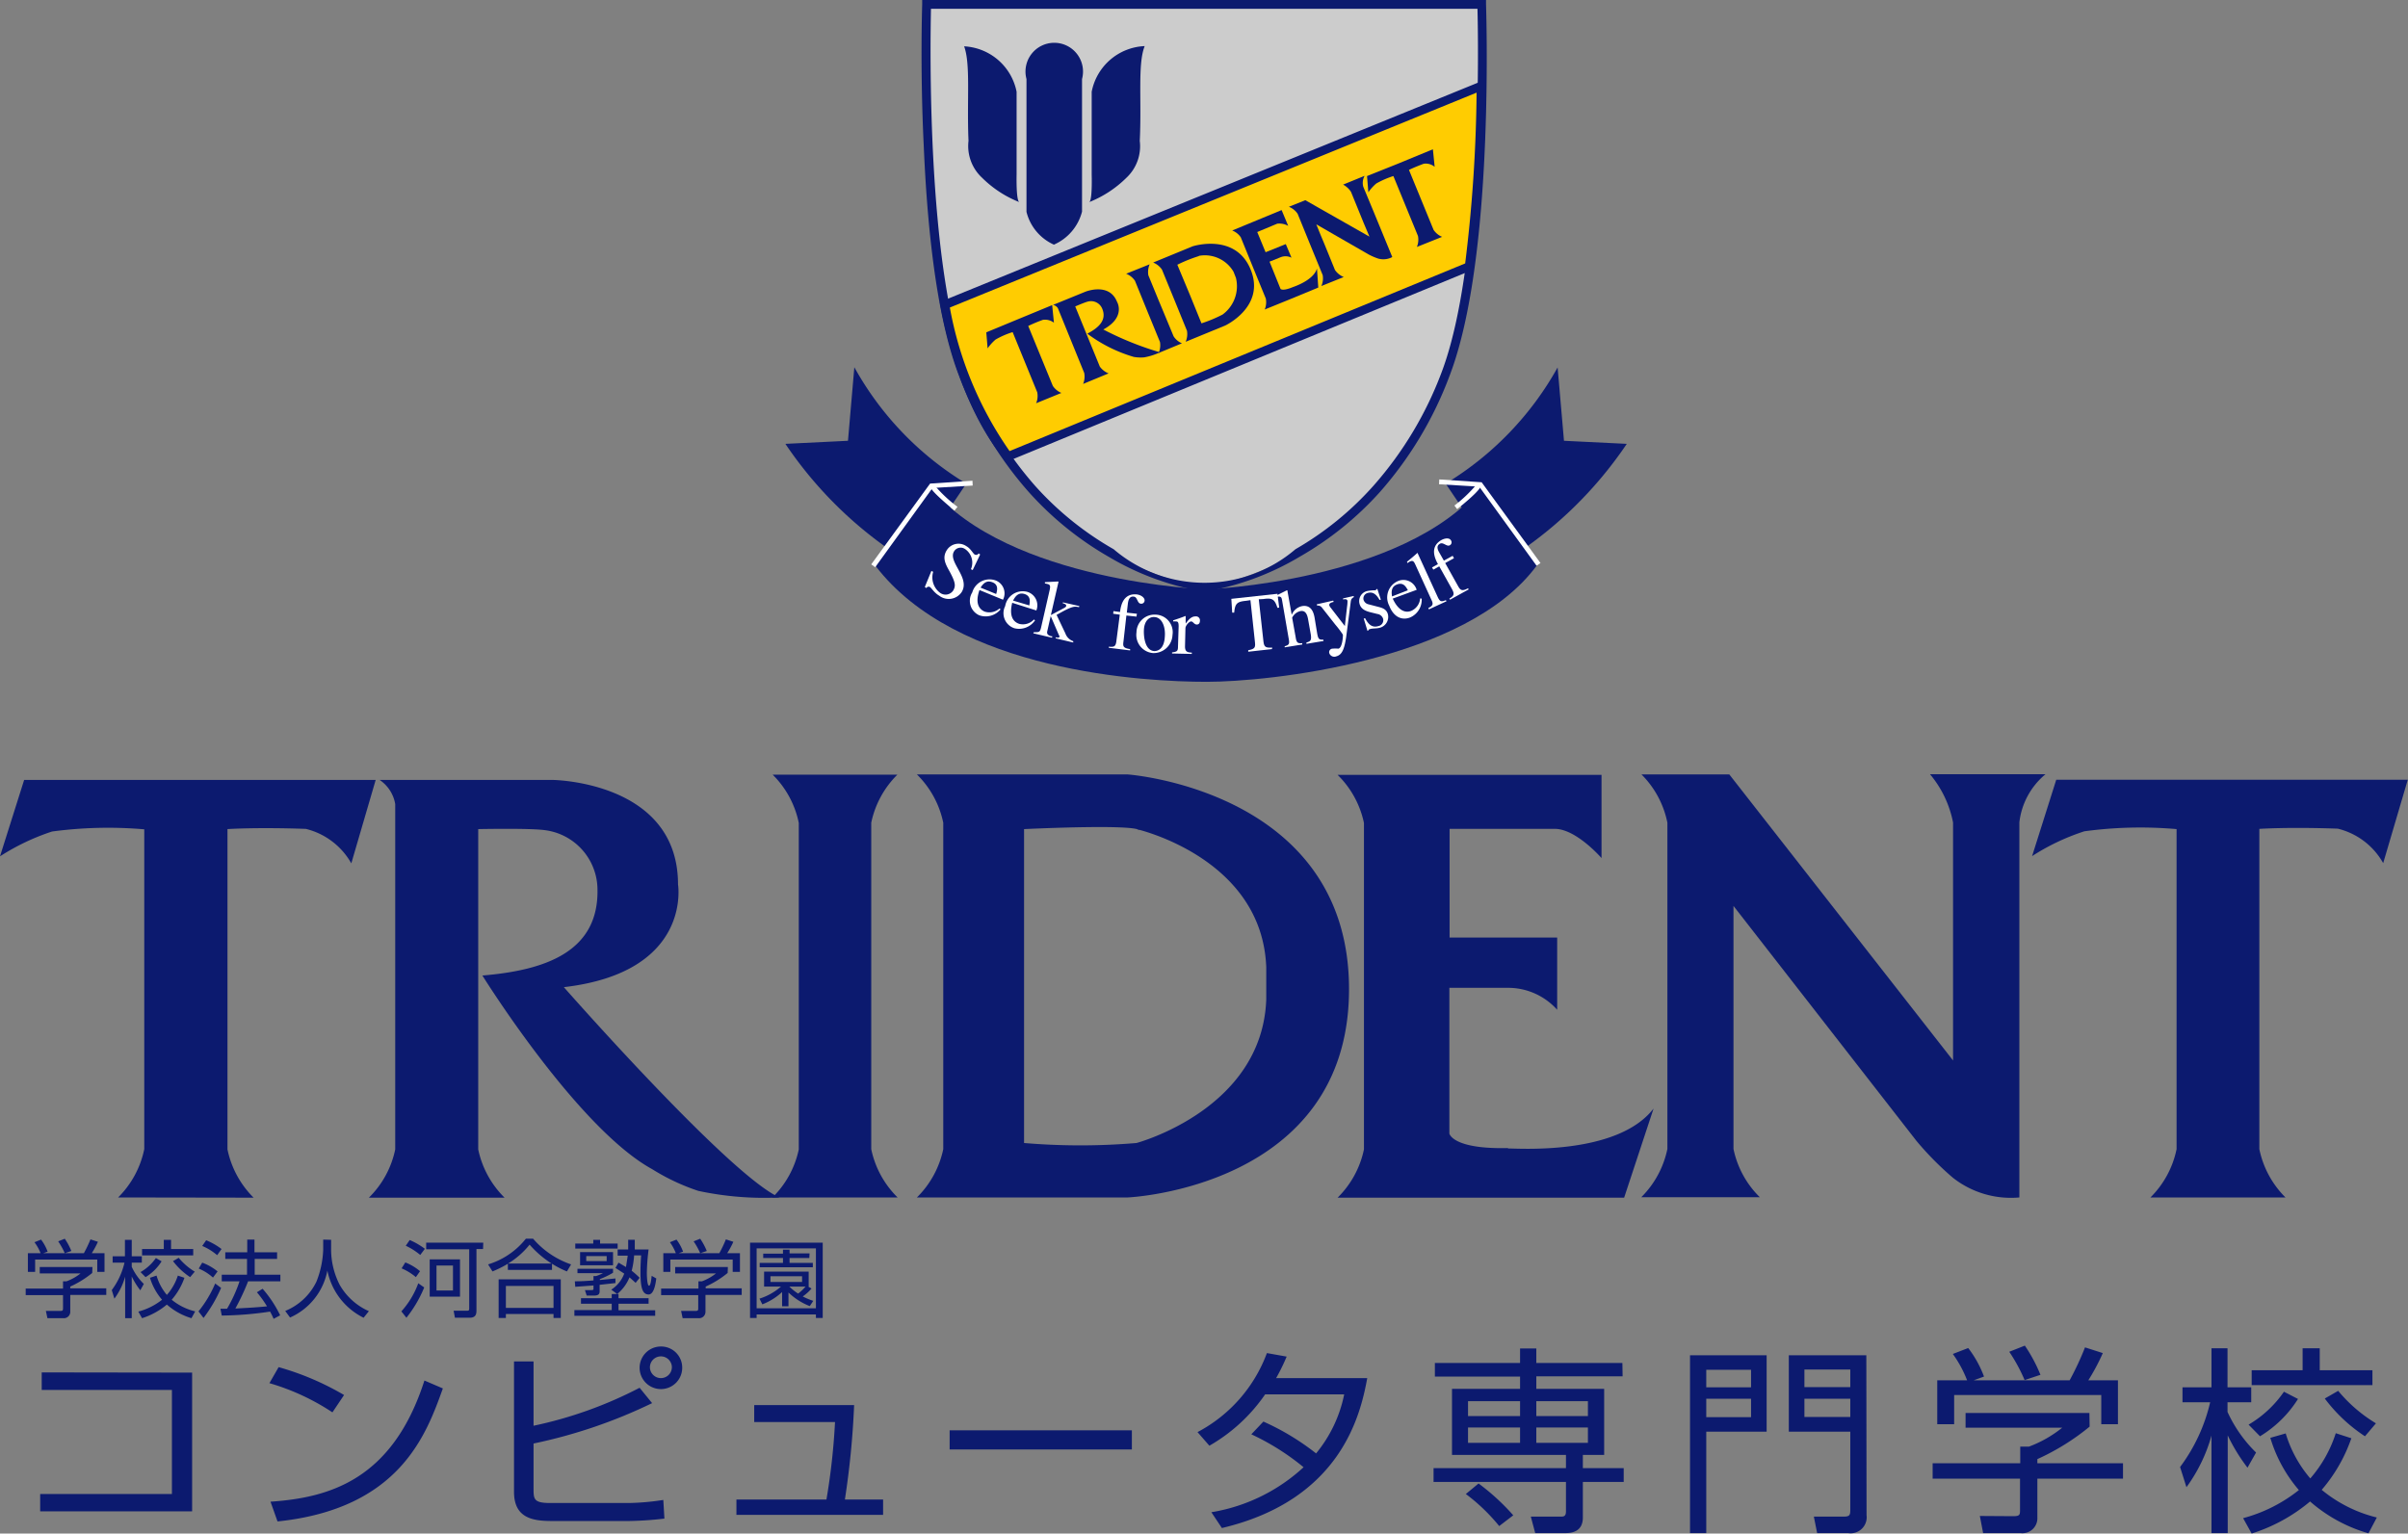 <svg xmlns="http://www.w3.org/2000/svg" width="109.67" height="69.86"><rect width="100%" height="100%" fill="#808080" stroke="none"/><defs><style>.a{fill:#0c1a6f}.d{fill:#fff}</style></defs><path class="a" d="M4.2 57.99a4.48 4.48 0 0 1-1 .62v.08h1.64v.3H3.2v.76a.29.29 0 0 1-.32.3h-.72l-.07-.33h.65c.12 0 .13-.03.13-.12V59H1.17v-.3h1.7v-.33h.16a2.32 2.32 0 0 0 .64-.36H1.81v-.29h2.4Zm-.38-.9a5.62 5.62 0 0 0 .3-.63l.34.11a4.1 4.1 0 0 1-.28.52h.58v.85h-.33v-.56H1.6v.56h-.33v-.85h.58a2.2 2.2 0 0 0-.28-.5l.3-.12a2.1 2.1 0 0 1 .3.55l-.2.07Zm-.87 0a3.3 3.3 0 0 0-.3-.54l.3-.12a2.95 2.95 0 0 1 .3.56ZM6.39 58.78a3.52 3.52 0 0 1-.39-.63v1.9h-.3v-1.89a3.08 3.08 0 0 1-.49 1l-.12-.39a3.36 3.36 0 0 0 .58-1.25h-.54v-.29h.56v-.75H6v.75h.46v.29H6v.19a2.61 2.61 0 0 0 .55.78Zm-.09.97a2.94 2.94 0 0 0 1.08-.54 2.75 2.75 0 0 1-.55-1l.3-.1a2.4 2.4 0 0 0 .47.88 2.47 2.47 0 0 0 .5-.88l.3.1a3.04 3.04 0 0 1-.58 1 2.66 2.66 0 0 0 1.07.53l-.17.31a2.96 2.96 0 0 1-1.12-.62 3.3 3.3 0 0 1-1.13.62Zm.1-1.8a2.15 2.15 0 0 0 .7-.64l.26.15a2.23 2.23 0 0 1-.73.72Zm1.39-1.47v.42H8.8v.29H6.47v-.29h.99v-.42Zm.87 1.7a3.09 3.09 0 0 1-.78-.73l.26-.15a2.88 2.88 0 0 0 .73.63ZM9.04 59.74a5.26 5.26 0 0 0 .76-1.27l.27.2a6.63 6.63 0 0 1-.8 1.37Zm.66-1.54a2.25 2.25 0 0 0-.65-.41l.16-.27a2.46 2.46 0 0 1 .7.4Zm.19-1.02a2.58 2.58 0 0 0-.68-.42l.18-.26a3.06 3.06 0 0 1 .7.4Zm2.07 1.53a5.36 5.36 0 0 1 .8 1.21l-.3.16a2.7 2.7 0 0 0-.16-.33 15.6 15.6 0 0 1-2.2.18l-.06-.31h.3a6.57 6.57 0 0 0 .57-1.25h-.81v-.3h1.15v-.72h-.99v-.3h1v-.58h.33v.58h1.03v.3H11.6v.72h1.17v.3H11.3a10.66 10.66 0 0 1-.58 1.24c.38-.02 1-.05 1.44-.1a4.92 4.92 0 0 0-.46-.64ZM15.08 56.48v.47a3.56 3.56 0 0 0 .39 1.58 2.87 2.87 0 0 0 1.33 1.2l-.24.3a3.07 3.07 0 0 1-1.65-2.15 2.94 2.94 0 0 1-1.7 2.14l-.22-.3a2.71 2.71 0 0 0 1.42-1.33 4.34 4.34 0 0 0 .31-1.46v-.46ZM18.28 59.74a3.91 3.91 0 0 0 .77-1.28l.27.19a5.6 5.6 0 0 1-.81 1.38Zm.66-1.56a2.52 2.52 0 0 0-.65-.4l.17-.27a2.37 2.37 0 0 1 .67.4Zm.2-1.01a3.05 3.05 0 0 0-.66-.42l.18-.26a3.25 3.25 0 0 1 .69.4ZM22 56.9h-.3v2.8c0 .18-.04.33-.32.33h-.66l-.06-.32h.6c.07 0 .11 0 .11-.1v-2.7h-1.96v-.3h2.6Zm-1.05 2.17h-1.38v-1.7h1.38Zm-.32-1.42h-.75v1.14h.75ZM25.14 57.85h-2.01v-.28a4.79 4.79 0 0 1-.7.35l-.2-.32a3.5 3.5 0 0 0 1.72-1.17h.33a3.98 3.98 0 0 0 1.73 1.17l-.19.32a4.26 4.26 0 0 1-.68-.35Zm.4.43v1.76h-.33v-.18h-2.17v.18h-.33v-1.76Zm-.33.3h-2.17v1h2.17Zm-.09-1.02a4.65 4.65 0 0 1-1-.86 3.69 3.69 0 0 1-.98.86ZM28.95 58.44l-.28-.25a1.93 1.93 0 0 1-.56.76h.06v.19h1.37v.25h-1.37v.3h1.67v.25h-3.68v-.26h1.7v-.29h-1.4v-.25h1.4v-.19h.25l-.27-.2a1.49 1.49 0 0 0 .59-.73l-.4-.26.14-.24.34.2.08-.52h-.46v-.28h.48v-.44h.3v.44h.63a9.41 9.41 0 0 0-.08 1.07c0 .1.01.58.1.58.07 0 .1-.26.12-.45l.21.12c-.03.23-.1.73-.35.73-.3 0-.37-.36-.37-1.03 0-.34.02-.6.03-.75h-.32a3.75 3.75 0 0 1-.11.7 3.64 3.64 0 0 1 .36.32Zm-.92.01-.72.08v.27c0 .1 0 .22-.25.22h-.34l-.08-.25h.31c.08 0 .08-.02.08-.1v-.11l-.83.06-.02-.25c.33 0 .6-.02.85-.04v-.2h.12a2.1 2.1 0 0 0 .31-.13H26.3v-.2h1.62v.18a3.7 3.7 0 0 1-.6.29v.04l.71-.07Zm-1.01-1.8v-.17h.31v.17h.8v.23H26.2v-.23Zm.9.39v.6h-1.5v-.6Zm-.29.18h-.93v.23h.93ZM33.14 57.99a4.44 4.44 0 0 1-1 .62v.08h1.64v.3h-1.65v.76a.29.29 0 0 1-.32.3h-.72l-.07-.33h.65c.12 0 .13-.03.13-.12V59h-1.69v-.3h1.7v-.33h.16a2.34 2.34 0 0 0 .64-.36h-1.86v-.29h2.4Zm-.38-.9a5.63 5.63 0 0 0 .3-.63l.34.11a3.98 3.98 0 0 1-.28.52h.58v.85h-.33v-.56h-2.84v.56h-.32v-.85h.57a2.2 2.2 0 0 0-.27-.5l.3-.12a2.08 2.08 0 0 1 .3.55l-.2.07Zm-.87 0a3.17 3.17 0 0 0-.3-.54l.3-.12a3 3 0 0 1 .3.56ZM37.47 60.04h-.31v-.16h-2.7v.16h-.3v-3.43h3.31Zm-.31-3.17h-2.7v2.73h2.7Zm-.2 1.83a2.06 2.06 0 0 1-.4.36 2.9 2.9 0 0 0 .48.2l-.16.24a2.92 2.92 0 0 1-.97-.62v.63h-.29v-.65a2.85 2.85 0 0 1-.9.56l-.13-.26a2.73 2.73 0 0 0 .98-.55h-.77v-.68h2.03v.68h-.02Zm-.1-1.39h-.9v.22h1.06v.2H34.6v-.2h1.06v-.22h-.9v-.2h.9v-.18h.3v.17h.91Zm-.33.83h-1.44v.26h1.44Zm-.58.47a2.5 2.5 0 0 0 .4.32 2.2 2.2 0 0 0 .34-.32ZM8.75 62.53v6.32H1.83v-.79h6v-4.74H1.9v-.8ZM15.14 64.34a10.48 10.48 0 0 0-2.87-1.33l.42-.73a12.66 12.66 0 0 1 2.98 1.27Zm-2.82 4.07c2.63-.18 5.55-.96 7.01-5.52l.84.36c-.75 2.09-1.96 5.48-7.53 6.06ZM24.3 62.02v2.93a18.8 18.8 0 0 0 4.83-1.73l.57.7a23.21 23.21 0 0 1-5.4 1.84v2.03c0 .5 0 .68.76.68h3.59a11.32 11.32 0 0 0 1.56-.14l.05.85a15.56 15.56 0 0 1-1.6.11h-3.53c-.88 0-1.72-.14-1.72-1.33v-5.94Zm6.77.26a.97.97 0 1 1-.97-.94.96.96 0 0 1 .97.94Zm-1.47 0a.5.5 0 0 0 1 0 .5.5 0 0 0-.5-.49.5.5 0 0 0-.5.49ZM38.9 64.01a38.67 38.67 0 0 1-.42 4.3h1.74v.7h-6.68v-.7h4.1a30.05 30.05 0 0 0 .39-3.53h-3.68v-.77ZM51.55 65.16v.87h-8.3v-.87ZM57.54 64.76a11.32 11.32 0 0 1 2.4 1.45 6.13 6.13 0 0 0 1.28-2.69h-3.6a7.75 7.75 0 0 1-2.54 2.34l-.54-.62a6.7 6.7 0 0 0 3.16-3.6l.9.16a9.16 9.16 0 0 1-.48.98h4.15c-.3 1.63-1.17 5.54-6.62 6.83l-.48-.72a8.13 8.13 0 0 0 4.2-2.05 11.1 11.1 0 0 0-2.38-1.5ZM73.9 62.7h-3.93v.57h3.09v3.01h-.97v.6h1.86v.63h-1.86v1.62c0 .59-.42.71-.78.71h-1.39l-.2-.75h1.37c.12 0 .23-.01.23-.23v-1.35h-6.03v-.63h6.03v-.6h-5.19v-3.01h3.1v-.56h-3.88v-.62h3.88v-.66h.74v.66h3.92Zm-5.62 6.82a8.54 8.54 0 0 0-1.52-1.46l.58-.48a10.2 10.2 0 0 1 1.58 1.45Zm.95-5.69h-2.37v.68h2.37Zm0 1.2h-2.37v.7h2.37Zm3.09-1.2h-2.35v.68h2.35Zm0 1.2h-2.35v.7h2.35ZM80.46 61.74v3.48h-2.75v4.62h-.74v-8.1Zm-2.75.66v.8h2.04v-.8Zm0 1.32v.84h2.04v-.84Zm7.3 5.3a.73.73 0 0 1-.84.82h-1.41l-.15-.75h1.34c.29 0 .32-.06.32-.32v-3.55h-2.8v-3.48H85Zm-2.83-6.63v.8h2.09v-.8Zm0 1.33v.83h2.09v-.83ZM95.17 64.99a10.63 10.63 0 0 1-2.38 1.48v.19h3.9v.7h-3.9v1.78a.68.68 0 0 1-.77.7h-1.7l-.15-.78 1.53.01c.29 0 .3-.07.3-.28v-1.43h-3.98v-.7h3.99v-.76h.4a5.43 5.43 0 0 0 1.51-.86h-4.4v-.67h5.64Zm-.91-2.11a13.26 13.26 0 0 0 .7-1.5l.81.26a9.42 9.42 0 0 1-.66 1.24h1.35v2h-.76v-1.33H89v1.33h-.77v-2h1.36a5.32 5.32 0 0 0-.65-1.2l.7-.27a4.95 4.95 0 0 1 .72 1.3l-.47.17Zm-2.05-.01a7.75 7.75 0 0 0-.7-1.29l.71-.28a7.05 7.05 0 0 1 .71 1.33ZM102.36 66.86a8.22 8.22 0 0 1-.9-1.47v4.45h-.74V65.4a7.32 7.32 0 0 1-1.14 2.35l-.29-.92a7.92 7.92 0 0 0 1.37-2.95H99.4v-.68h1.32v-1.78h.73v1.78h1.08v.68h-1.08v.44a6.15 6.15 0 0 0 1.3 1.85Zm-.2 2.3a6.93 6.93 0 0 0 2.54-1.28 6.49 6.49 0 0 1-1.3-2.38l.7-.2a5.66 5.66 0 0 0 1.12 2.05 5.83 5.83 0 0 0 1.16-2.06l.71.23a7.22 7.22 0 0 1-1.35 2.35 6.28 6.28 0 0 0 2.51 1.26l-.38.72a6.93 6.93 0 0 1-2.66-1.45 7.75 7.75 0 0 1-2.66 1.46Zm.25-4.26a5.09 5.09 0 0 0 1.61-1.5l.64.33a5.27 5.27 0 0 1-1.73 1.7Zm3.24-3.48v1h2.4v.68h-5.5v-.68h2.32v-1Zm2.06 4.01a7.27 7.27 0 0 1-1.83-1.72l.61-.35a6.77 6.77 0 0 0 1.72 1.48ZM5.38 54.55a4.32 4.32 0 0 0 1.19-2.2V37.78a19.16 19.16 0 0 0-4.2.1A10.29 10.29 0 0 0 0 39.01l1.1-3.48H17.11L16 39.33a3.27 3.27 0 0 0-2.07-1.57c-2.27-.08-3.57.01-3.57.01v14.59a4.34 4.34 0 0 0 1.19 2.2ZM97.94 54.55a4.31 4.31 0 0 0 1.19-2.2V37.77a18.96 18.96 0 0 0-4.2.1A10.14 10.14 0 0 0 92.55 39l1.1-3.48h16.01l-1.12 3.8a3.25 3.25 0 0 0-2.07-1.57c-2.27-.08-3.57.01-3.57.01v14.59a4.33 4.33 0 0 0 1.19 2.2ZM31.8 54.25a9.75 9.75 0 0 1-2.1-.99c-3.41-1.87-7.73-8.82-7.73-8.82 2.9-.24 5.34-1.1 5.24-4a2.74 2.74 0 0 0-2.38-2.62c-.67-.1-3.05-.05-3.05-.05v14.59a4.33 4.33 0 0 0 1.2 2.2H16.8a4.3 4.3 0 0 0 1.2-2.2V36.63a1.66 1.66 0 0 0-.71-1.1h7.87s5.72.05 5.72 4.76c0 0 .66 4-5.2 4.68 0 0 7.53 8.57 9.82 9.58a14.3 14.3 0 0 1-3.7-.3Z"/><path class="a" d="M39.68 43.78v-6.3a4.31 4.31 0 0 1 1.19-2.19h-5.68a4.3 4.3 0 0 1 1.19 2.2v14.87a4.31 4.31 0 0 1-1.2 2.19h5.7a4.32 4.32 0 0 1-1.2-2.2v-8.57ZM41.76 54.55a4.34 4.34 0 0 0 1.2-2.2V37.48a4.31 4.31 0 0 0-1.2-2.2h9.6s10.08.72 10.08 9.78-10.08 9.49-10.08 9.49ZM51.9 37.82c-.33-.29-5.26-.05-5.26-.05v14.3a30.5 30.5 0 0 0 5.12 0s5.72-1.52 5.91-6.53v-1.48c-.19-5-5.91-6.29-5.91-6.29"/><path class="a" d="M68.68 52.3c-2.53.06-2.67-.66-2.67-.66V45h2.67a3 3 0 0 1 2.24 1v-3.29h-4.9v-4.95h4.85c.96.05 2.07 1.33 2.07 1.33V35.3H60.92a4.3 4.3 0 0 1 1.2 2.19v14.87a4.33 4.33 0 0 1-1.2 2.2h13.05l1.34-4.06c-1.68 2.18-6.32 1.8-6.63 1.82Z"/><path class="a" d="M88.94 53.65a4.27 4.27 0 0 0 3.03.9V37.46a3.35 3.35 0 0 1 1.19-2.19H87.9a4.87 4.87 0 0 1 1.05 2.2v10.84L78.76 35.28h-4a4.3 4.3 0 0 1 1.18 2.2V52.34a4.34 4.34 0 0 1-1.19 2.2h5.4a4.3 4.3 0 0 1-1.2-2.2V41.27l8.33 10.7a14.07 14.07 0 0 0 1.66 1.68Z"/><path d="M468.1 444.63s7.62-.89 11-9.73c2.04-5.35 1.65-16.82 1.65-16.82h-25.29s-.39 11.48 1.66 16.83c3.38 8.83 10.99 9.72 10.99 9.72Z" style="fill:#ccc" transform="translate(-413.27 -417.88)"/><path class="a" d="M54.84 26.95h-.02a12.44 12.44 0 0 1-4.3-1.57 14.72 14.72 0 0 1-3.67-2.97 16.99 16.99 0 0 1-3.18-5.31c-.86-2.24-1.4-5.77-1.6-10.48C41.9 3.12 42 .22 42 .2V0h25.68v.2c0 .03.1 2.91-.05 6.42-.2 4.71-.75 8.24-1.6 10.47a16.99 16.99 0 0 1-3.18 5.32 14.71 14.71 0 0 1-3.67 2.96 12.43 12.43 0 0 1-4.3 1.58ZM42.4.4c-.03 1.54-.21 11.68 1.65 16.55a16.58 16.58 0 0 0 3.1 5.19 14.32 14.32 0 0 0 3.57 2.88 6.37 6.37 0 0 0 8.28 0 14.31 14.31 0 0 0 3.56-2.9 16.6 16.6 0 0 0 3.1-5.17C67.5 12.08 67.33 1.94 67.29.4Z"/><path d="m459.19 438.67 20.99-8.65a70.7 70.7 0 0 0 .55-8.22l-24.43 9.96s.74 4.41 2.88 6.91Z" style="fill:#ffcc01" transform="translate(-413.27 -417.88)"/><path class="a" d="m45.86 21.03-.1-.1c-2.16-2.52-2.9-6.83-2.93-7.02l-.03-.15L67.67 3.62v.3a71.27 71.27 0 0 1-.55 8.25l-.02.11Zm-2.6-7.02a16.55 16.55 0 0 0 2.72 6.54L66.73 12a68.1 68.1 0 0 0 .52-7.78ZM43.9 2.11a2.57 2.57 0 0 1 2.4 2.07v3.77s-.03 1.22.13 1.26a5.03 5.03 0 0 1-1.7-1.11 1.97 1.97 0 0 1-.62-1.68c-.08-1.87.1-3.5-.2-4.31ZM48.01 11.14a2.25 2.25 0 0 0 1.27-1.5V3.6a1.31 1.31 0 1 0-2.53 0v6.05a2.22 2.22 0 0 0 1.26 1.5ZM52.13 2.1a2.57 2.57 0 0 0-2.41 2.08v3.77s.04 1.22-.12 1.26a5.06 5.06 0 0 0 1.7-1.11 1.97 1.97 0 0 0 .61-1.68c.09-1.87-.1-3.5.22-4.31Z"/><path class="a" d="M47.19 18.37a.86.86 0 0 0 .05-.5l-1.12-2.74a3.78 3.78 0 0 0-.78.34 2.18 2.18 0 0 0-.36.4l-.06-.73 1.4-.58 1.6-.66.08.8a.67.67 0 0 0-.5-.13 6.98 6.98 0 0 0-.67.28l1.12 2.73a.88.88 0 0 0 .39.32ZM64.53 11.25a.86.86 0 0 0 .05-.5l-1.12-2.73a4.07 4.07 0 0 0-.78.34 2.05 2.05 0 0 0-.36.4l-.06-.74 1.4-.56 1.6-.66.08.8a.63.63 0 0 0-.5-.14c-.43.16-.67.28-.67.28l1.12 2.73a.87.87 0 0 0 .39.32ZM52.11 16.28a1.88 1.88 0 0 1-.47-.02 6.64 6.64 0 0 1-2.12-1.06c.52-.27.91-.62.67-1.16a.55.55 0 0 0-.65-.3c-.13.03-.57.22-.57.22l1.12 2.74a.9.9 0 0 0 .4.31l-1.16.48a.89.89 0 0 0 .05-.5l-1.2-2.95a.34.34 0 0 0-.22-.15l1.47-.6s1.08-.44 1.44.45c0 0 .43.7-.62 1.27a14.27 14.27 0 0 0 2.58 1.04 2.88 2.88 0 0 1-.72.23Z"/><path class="a" d="m52.78 13.71-.48-1.17a.9.9 0 0 1 .06-.5l-1.07.43a.87.87 0 0 1 .4.32l.57 1.4.57 1.39a.89.89 0 0 1-.06.5l1.06-.44a.84.84 0 0 1-.38-.32l-.49-1.18ZM54 15.57a.89.89 0 0 0 .06-.5l-.57-1.4-.57-1.39a.89.89 0 0 0-.4-.32l1.8-.74s1.95-.63 2.64 1.06-1.16 2.55-1.16 2.55Zm.62-3.91a6.8 6.8 0 0 0-1 .4l.58 1.39.52 1.28a6.2 6.2 0 0 0 .96-.4 1.6 1.6 0 0 0 .61-1.67l-.11-.28a1.51 1.51 0 0 0-1.6-.72"/><path class="a" d="M59.98 12.23c-.15.54-1.05.83-1.1.85-.48.2-.56.08-.56.08l-.5-1.24.5-.2a.6.6 0 0 1 .5.02l-.26-.62-.92.37-.38-.92.91-.38a.82.82 0 0 1 .5.1l-.3-.72-2.25.93a.85.85 0 0 1 .39.31l.57 1.4.57 1.39a.87.87 0 0 1-.05.5l1.06-.43 1.38-.57Z"/><path class="a" d="M62.77 11.78a.86.86 0 0 0 .64-.07l-.83-2.02-.49-1.18a.66.66 0 0 1 .06-.5l-.98.4a.97.97 0 0 1 .36.33l.57 1.4.27.64-2.92-1.66-.75.3a.85.85 0 0 1 .4.32l.57 1.4.57 1.39a.86.86 0 0 1-.06.5l1.02-.41a.9.9 0 0 1-.4-.32l-.48-1.18-.18-.43-.19-.47 2.38 1.37a2.85 2.85 0 0 0 .44.19ZM35.77 20.22a18.37 18.37 0 0 0 5.76 5.48l2.48-3.67a14.26 14.26 0 0 1-5.1-5.3l-.29 3.35Z"/><path class="a" d="M54.95 31.06c-2.79 0-11.41-.45-15.09-5.3l2.53-3.54c3.57 4.3 12.54 4.63 12.54 4.63s8.96-.34 12.53-4.63L70 25.75c-3.2 4.38-12.25 5.31-15.04 5.31Z"/><path class="a" d="M74.09 20.22a18.36 18.36 0 0 1-5.77 5.48l-2.48-3.67a14.31 14.31 0 0 0 5.1-5.29l.29 3.34Z"/><path class="d" d="m44.3 25.97-.08-.04a.75.75 0 0 0-.27-.92.35.35 0 0 0-.5.11c-.29.48.75 1.19.35 1.85a.71.71 0 0 1-1.02.17c-.24-.14-.34-.34-.43-.4a.12.12 0 0 0-.16.05l-.07-.05.3-.73.08.04a.88.88 0 0 0 .32.96.42.42 0 0 0 .6-.12c.1-.19.12-.33-.19-.89-.19-.34-.31-.6-.12-.92a.63.63 0 0 1 .9-.2c.2.11.3.33.38.38a.13.13 0 0 0 .18-.05l.07.05ZM45.57 27.76a.88.88 0 0 1-.97.27.72.72 0 0 1-.32-1.04.82.82 0 0 1 1.06-.55.63.63 0 0 1 .34.88l-1.07-.44c-.22.62 0 .88.23.98a.69.69 0 0 0 .68-.14Zm-.2-.7c.05-.17.11-.42-.16-.53-.2-.08-.37-.05-.55.24ZM47.14 28.26a.88.88 0 0 1-.94.36.72.72 0 0 1-.42-1.01.81.81 0 0 1 1-.65.64.64 0 0 1 .42.85l-1.1-.35c-.16.65.08.88.32.96a.68.68 0 0 0 .67-.2Zm-.26-.68c.03-.18.07-.43-.22-.52-.2-.06-.37 0-.52.3ZM47.08 28.8c.25 0 .28 0 .33-.19l.4-1.75c.03-.16.03-.23-.12-.26a.9.9 0 0 0-.1-.02v-.06l.6-.03.02.01-.35 1.52.6-.32c.06-.03.1-.07.1-.1s0-.08-.16-.12l.01-.04.75.17-.02.05c-.19-.04-.29-.06-.89.28l-.13.07.4.84a.58.58 0 0 0 .36.36v.06l-.8-.19.01-.05.07.02c.03 0 .08 0 .1-.05l-.06-.13-.34-.79h-.01l-.15.66c-.04.15.04.2.16.24l.07.01-.02.06-.85-.2ZM51.76 28.09l-.46-.05-.13 1.16c-.03.23-.04.32.3.37v.06l-.97-.12v-.05c.25.02.32 0 .35-.3L51 28l-.3-.04.01-.12.3.04c.03-.2.1-.87.77-.8.21.03.36.16.35.28a.15.15 0 0 1-.18.14c-.16-.02-.14-.3-.31-.32-.21-.03-.25.17-.27.3l-.05.43.46.05Z"/><path class="d" d="M53.4 28.93a.86.86 0 0 1-.9.82.83.83 0 0 1-.74-.94.82.82 0 0 1 .86-.81.8.8 0 0 1 .78.93Zm-.35.08c.04-.46-.13-.88-.47-.9-.23-.02-.45.16-.48.55-.02.27.02.97.47 1 .19 0 .45-.12.48-.65Z"/><path class="d" d="M53.68 28.53c0-.22-.06-.22-.13-.22a.6.6 0 0 0-.12 0v-.05c.18-.06.37-.12.56-.2l.01.02v.33c.18-.26.31-.33.45-.33a.18.18 0 0 1 .2.2c0 .1-.05.17-.14.17-.13 0-.17-.14-.26-.14s-.25.18-.26.3l-.02.84c0 .25.12.27.31.28v.06l-.9-.02v-.05c.2-.03.27-.04.27-.25ZM57.93 29.57l-1.08.12v-.07c.33-.06.33-.14.3-.42l-.2-1.86-.2.03c-.41.04-.5.12-.54.54h-.09l-.04-.63 2.1-.23.08.63-.08.01c-.13-.4-.24-.46-.65-.4l-.2.01.21 1.9c.03.26.08.32.4.3Z"/><path class="d" d="m60.28 29.2-.78.13v-.06c.17-.05.24-.08.2-.36l-.13-.73c-.05-.25-.15-.38-.35-.34a.56.56 0 0 0-.37.3l.16.89c.04.28.12.28.3.27v.06l-.8.13v-.05c.2-.06.23-.1.18-.36l-.3-1.74c-.02-.1-.03-.18-.2-.16a.28.28 0 0 0-.06.02l-.02-.06.5-.25h.02l.2 1.12a.65.65 0 0 1 .48-.4c.45-.07.53.37.56.52l.12.73c.05.27.09.28.28.28ZM61.66 27.2c-.04.03-.12.05-.14.2l-.21 1.62c-.08.53-.18.81-.45.88a.24.24 0 0 1-.32-.15.16.16 0 0 1 .14-.2 1.68 1.68 0 0 1 .28 0c.18-.05.21-.58.2-.64a4.5 4.5 0 0 0-.34-.45l-.63-.8a.22.22 0 0 0-.2-.07l-.02-.06.75-.17.02.06c-.09.02-.21.05-.2.15a.3.3 0 0 0 .07.12l.64.83.1-.88a1.6 1.6 0 0 0 .02-.26c-.01-.08-.08-.1-.2-.07v-.05l.48-.11ZM62.83 27.33c-.19-.34-.37-.36-.53-.32a.26.26 0 0 0-.2.31.3.3 0 0 0 .23.21l.46.12c.2.05.36.12.42.33a.51.51 0 0 1-.38.62c-.16.04-.34.02-.44.06a.08.08 0 0 0-.07.06l-.04.02-.17-.56.06-.02c.1.18.26.47.61.36a.27.27 0 0 0 .21-.34.32.32 0 0 0-.26-.21l-.24-.06c-.26-.06-.5-.14-.57-.4a.47.47 0 0 1 .37-.59 2 2 0 0 1 .35-.03.08.08 0 0 0 .05-.05l.04-.01.16.49ZM64.75 27.27a.88.88 0 0 1-.53.86c-.39.15-.76-.04-.95-.54a.81.81 0 0 1 .4-1.12.63.63 0 0 1 .85.4l-1.09.4c.28.6.61.65.84.56a.68.68 0 0 0 .41-.57Zm-.63-.38c-.08-.15-.2-.37-.48-.27-.2.07-.3.22-.24.55ZM65.05 27.7c.2-.1.24-.17.15-.36l-.74-1.62c-.07-.15-.11-.2-.25-.14l-.11.07-.02-.06c.16-.13.31-.25.47-.4h.01l.93 2.03c.1.2.16.2.36.12l.03.05-.8.37ZM66.22 25.43l-.4.22.57 1.02c.11.2.17.29.47.13l.03.05-.85.47-.03-.05c.21-.13.25-.2.11-.45l-.57-1.02-.27.15-.06-.1.27-.15c-.1-.19-.42-.77.16-1.1.19-.1.38-.1.44.03a.15.15 0 0 1-.06.21c-.14.08-.3-.16-.45-.07-.18.1-.1.28-.03.4l.21.37.4-.22ZM39.86 25.84l-.18-.13 2.68-3.68 1.93-.13.01.22-1.83.11Z"/><path class="d" d="M43.47 23.26c-.72-.6-1.1-.97-1.1-1.1h.22a.05.05 0 0 0 0-.02 6.32 6.32 0 0 0 1.02.95ZM69.98 25.77l-2.61-3.6-1.83-.11.01-.22 1.93.13 2.68 3.68Z"/><path class="d" d="m66.37 23.2-.13-.17a6.23 6.23 0 0 0 1-.95.05.05 0 0 0 0 .01h.22c0 .15-.37.52-1.09 1.1Z"/></svg>